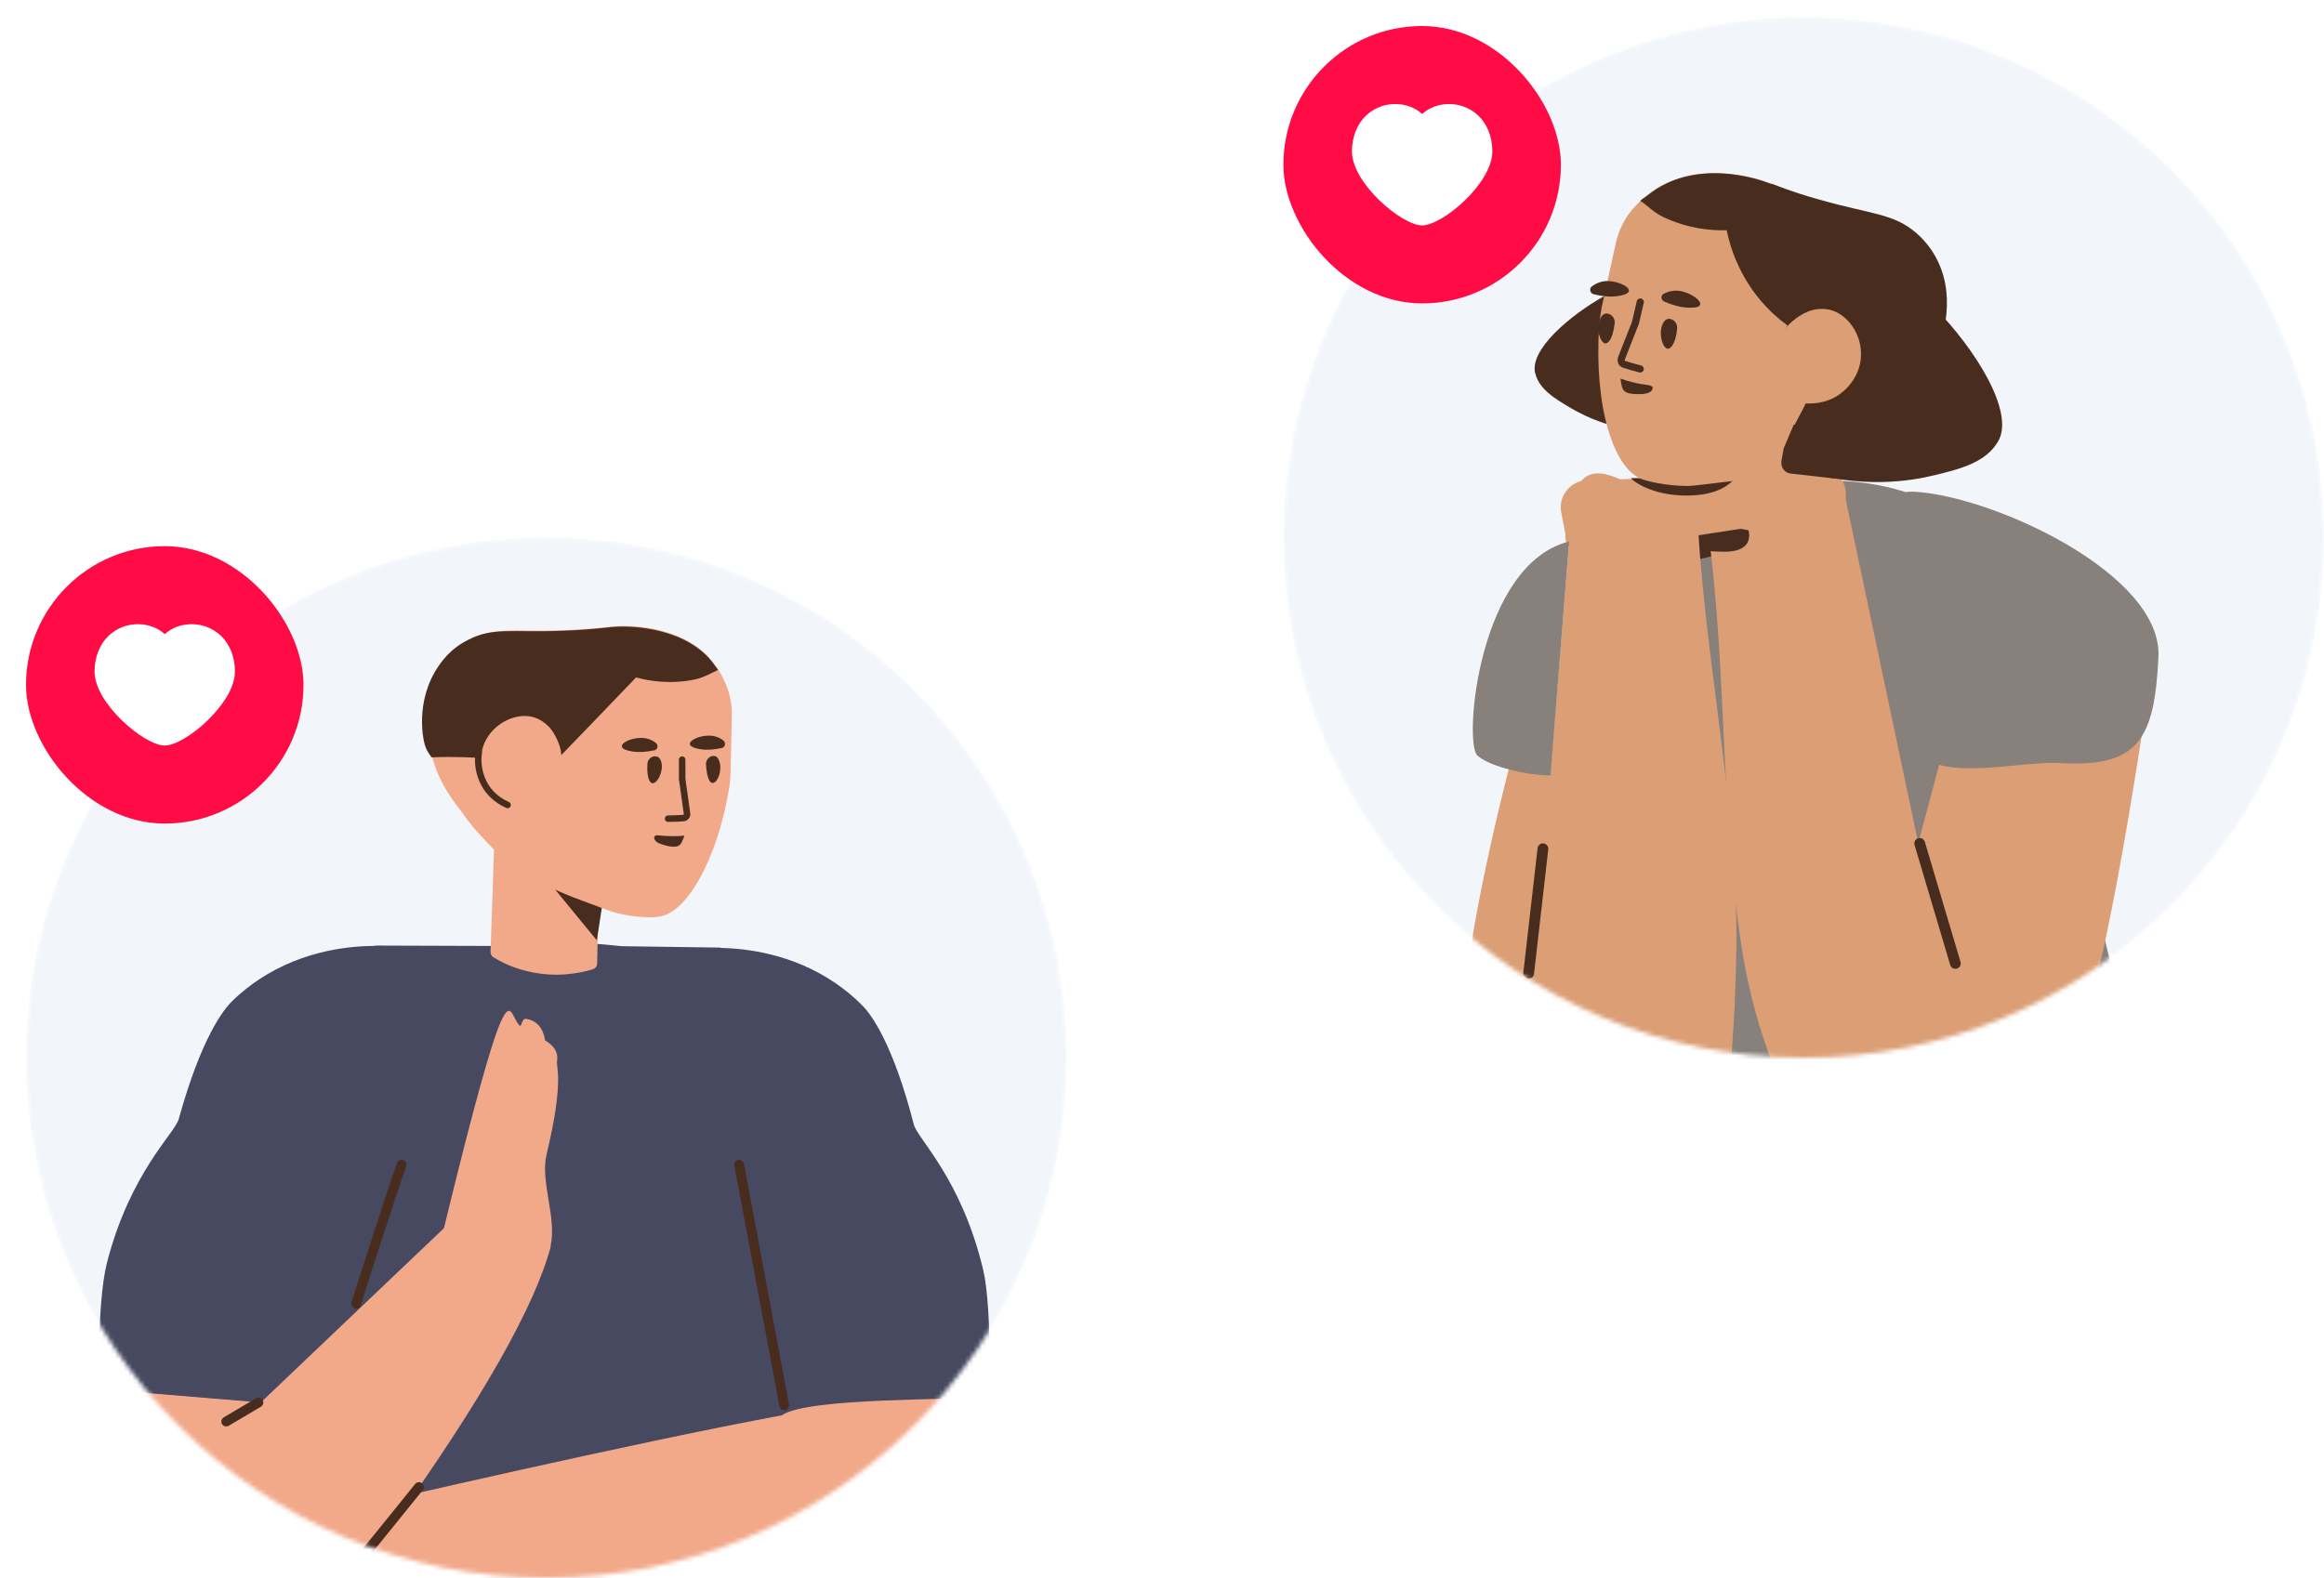 <svg width="536" height="364" viewBox="0 0 536 364" fill="none" xmlns="http://www.w3.org/2000/svg">
<mask id="mask0_1040_4456" style="mask-type:alpha" maskUnits="userSpaceOnUse" x="296" y="4" width="240" height="240">
<path d="M415.999 244C482.272 244 535.997 190.274 535.997 124C535.997 57.726 482.272 4 415.999 4C349.725 4 296 57.726 296 124C296 190.274 349.725 244 415.999 244Z" fill="white"/>
</mask>
<g mask="url(#mask0_1040_4456)">
<path d="M415.999 244C482.272 244 535.997 190.274 535.997 124C535.997 57.726 482.272 4 415.999 4C349.725 4 296 57.726 296 124C296 190.274 349.725 244 415.999 244Z" fill="#F2F6FB"/>
<path d="M393.735 117.03L411.847 111.641C438.185 107.744 461.365 118.937 468.012 143.147L497.017 265.521L497.257 266.533H457.779H388.842L363.326 180.539C356.597 156.246 369.807 123.829 393.735 117.03Z" fill="#88807B"/>
<path d="M379.524 125.681C379.524 125.681 377.946 131.983 386.337 130.241C394.729 128.5 397.138 127.671 397.138 127.671L394.978 121.95L379.524 125.681Z" fill="#482D1F"/>
<path d="M474.242 255.02C480.723 242.584 487.563 212.357 494.764 164.338L449.654 167.397C444.832 185.463 442.421 194.496 442.421 194.496L425.472 114.157C421.318 106.695 412.843 111.006 403.87 118.966C403.372 119.463 392.82 113.991 392.654 114.157C398.802 149.476 396.144 186.869 402.292 222.188C406.031 242.039 412.862 257.509 422.787 268.598C425.956 272.139 430.105 274.664 434.71 275.855C451.556 280.214 464.733 273.269 474.242 255.02Z" fill="#DB9E75"/>
<path d="M442.754 194.58L450.98 222.271" stroke="#482D1F" stroke-width="2.478" stroke-linecap="round" stroke-linejoin="round"/>
<path d="M423.728 123.775C423.396 123.94 422.898 124.106 422.482 124.023L400.797 124.604L385.593 124.935C380.442 127.008 369.641 130.49 368.478 123.111C368.478 123.111 382.768 117.225 392.821 112.913L393.569 112.25C394.234 111.67 394.815 111.338 395.646 111.089C395.812 111.007 395.978 111.007 396.145 111.007L400.133 110.426L408.773 109.183L414.423 108.353L418.577 107.773C422.399 107.193 425.805 110.26 425.722 114.074L425.639 119.132C426.221 120.956 425.39 123.111 423.728 123.775Z" fill="#DB9E75"/>
<path d="M497.816 151.497C496.919 170.444 493.318 177.123 475.096 176.044C465.709 175.505 448.176 180.427 442.448 173.572C439.825 170.414 423.237 112.361 441.459 113.439C459.819 114.44 498.713 132.473 497.816 151.497Z" fill="#88807B"/>
<path d="M403.042 121.608C403.042 121.608 405.693 127.54 397.126 127.28C388.56 127.019 386.042 126.62 386.042 126.62L387.174 120.612L403.042 121.608Z" fill="#482D1F"/>
<path d="M342.848 262.554C333.573 255.963 335.322 227.408 348.092 176.888C350.767 163.913 353.96 162.992 357.671 174.125C363.237 190.825 356.167 195.673 356.167 195.673L362.746 114.609C365.539 106.541 370.767 108.326 380.989 114.609C381.567 115.013 391.006 107.795 391.198 107.93C391.29 143.778 400.415 180.142 400.506 215.99C400.332 231.379 399.567 243.946 398.209 253.69V253.69C396.952 262.711 390.151 269.97 381.216 271.826C368.154 274.54 355.364 271.45 342.848 262.554Z" fill="#DB9E75"/>
<path d="M355.854 195.812L352.573 224.509" stroke="#482D1F" stroke-width="2.478" stroke-linecap="round" stroke-linejoin="round"/>
<path d="M363.732 127.458C364.089 127.564 364.608 127.641 365.003 127.487L386.459 124.301L401.49 121.993C406.924 123.142 418.167 124.699 418.028 117.231C418.028 117.231 402.931 113.91 392.28 111.406L391.428 110.883C390.673 110.426 390.042 110.201 389.181 110.1C389.003 110.047 388.839 110.076 388.675 110.104L384.647 110.224L375.921 110.496L370.213 110.659L366.021 110.807C362.156 110.898 359.335 114.509 360.081 118.251L361.043 123.217C360.787 125.114 361.981 127.093 363.732 127.458Z" fill="#DB9E75"/>
<path d="M388.012 114.308C379.445 114.047 375.495 109.897 376.238 110.297L400.188 110.297C397.782 113.145 393.723 114.482 388.012 114.308Z" fill="#482D1F"/>
<path d="M357.602 178.892C352.574 178.892 343.772 177.019 340.733 174.293C337.525 171.426 340.89 130.13 361.905 124.917L357.602 178.892Z" fill="#88807B"/>
<path d="M446.104 70.891C455.635 80.564 464.721 95.096 460.86 101.789C458.098 106.629 452.268 108.161 446.197 109.627C440.49 111.02 429.335 112.844 414.778 108.436C410.632 106.898 406.347 105.238 402.222 103.62" fill="#482D1F"/>
<path d="M370.194 68.189C361.893 72.836 352.812 80.708 354.053 86.018C354.937 89.773 358.568 91.946 362.28 94.14C365.772 96.19 372.907 99.729 383.568 99.747C386.715 99.558 389.804 99.268 392.972 99" fill="#482D1F"/>
<path d="M425.109 91.832C422.828 93.282 420.484 93.684 418.911 93.777C417.943 93.861 417.108 94.41 416.733 95.168L412.872 109.25C412.872 109.25 410.237 109.138 409.692 109.249C408.215 109.626 404.635 110.469 396.844 111.3C389.374 112.218 389.839 112.085 389.315 112.116C383.895 112.123 379.583 110.882 378.802 110.587C372.191 108.3 367.611 93.939 368.823 75.291C368.888 73.764 369.195 72.3 369.42 70.816L372.62 56.306C373.318 53.06 374.818 50.028 377.094 47.633C378.058 46.603 379 45.654 379.959 44.967C391.185 36.128 406.109 41.414 408.752 42.466C409.073 42.552 409.372 42.718 409.693 42.804C412.549 44.342 415.213 45.313 418.123 46.007C419.407 46.351 420.171 47.672 419.908 48.975L414.815 69.587C414.38 71.531 416.348 73.174 418.194 72.381C418.194 72.381 418.275 72.403 418.296 72.323C418.58 72.227 420.587 71.477 422.796 71.897C426.733 72.609 429.93 76.728 430.323 81.039C430.79 85.714 428.347 89.695 425.109 91.832Z" fill="#DB9E75"/>
<path d="M372.409 74.584C372.506 73.58 371.897 72.644 370.934 72.387C370.292 72.215 369.644 72.385 369.103 73.442C367.853 75.855 369.351 80.204 370.782 79.041C371.842 78.295 372.204 75.988 372.409 74.584Z" fill="#482D1F"/>
<path d="M386.812 75.809C386.909 74.805 386.3 73.869 385.337 73.612C384.695 73.44 384.048 73.61 383.506 74.667C382.256 77.08 383.755 81.429 385.185 80.266C386.267 79.44 386.709 77.154 386.812 75.809Z" fill="#482D1F"/>
<path d="M378.455 90.913C379.06 90.903 380.553 90.787 381.03 89.971C381.073 89.81 381.218 89.591 381.181 89.41C380.989 88.844 379.881 88.805 378.393 88.579C375.761 88.132 373.739 87.334 373.739 87.334C373.739 87.334 373.951 89.108 374.244 89.615C374.703 91.111 377.508 90.917 378.455 90.913Z" fill="#482D1F"/>
<path d="M367.533 67.876C366.719 67.639 366.475 66.619 367.105 66.091C367.908 65.495 369.222 64.778 370.885 64.84C374.293 64.971 377.843 67.278 374.1 68.117C371.71 68.74 369.083 68.261 367.533 67.876Z" fill="#482D1F"/>
<path d="M446.91 60.205C445.314 56.86 443.052 54.711 442.079 53.849C436.717 49.154 431.552 49.49 419.418 45.988C416.93 45.322 413.201 44.154 408.756 42.45C408.414 42.444 408.114 42.278 407.793 42.193C405.15 41.143 390.679 36.415 380.013 45.065C379.97 45.225 378.262 46.141 378.379 46.344C378.379 46.344 378.395 46.606 378.55 46.991C378.513 46.809 378.497 46.548 378.46 46.366C379.893 47.436 381.518 49.072 383.577 50.052C389.375 52.804 394.85 53.238 398.238 53.114C398.684 55.293 399.388 57.799 400.514 60.331C403.732 67.887 408.832 72.598 412.217 75.048C411.251 77.365 410.285 79.682 409.34 81.918C409.742 82.026 410.063 82.112 410.485 82.139C410.485 82.139 416.977 81.986 418.376 85.107C418.685 85.876 418.652 86.64 418.523 87.121C417.466 93.619 411.137 100.853 412.43 103.087C413.738 105.583 424.733 103.716 433.662 97.692C436.088 96.023 442.634 91.507 446.391 82.641C447.368 79.641 451.506 69.674 446.91 60.205Z" fill="#482D1F"/>
<path d="M383.797 69.551C383.038 69.176 382.975 68.13 383.767 67.741C384.662 67.293 386.081 66.814 387.787 67.185C391.121 67.904 394.195 70.872 390.384 70.969C387.842 71.147 385.338 70.221 383.797 69.551Z" fill="#482D1F"/>
<path d="M406.206 83.655L412.13 75.368C412.13 75.368 413.941 73.106 417.127 71.812C417.411 71.716 419.419 70.965 421.629 71.385C425.567 72.094 428.762 76.21 429.153 80.521C429.662 85.034 427.238 88.935 424.078 91.095C420.917 93.254 417.514 93.116 416.406 93.078L412.254 91.882" fill="#DB9E75"/>
<path d="M378.308 69.673L377.2 74.441L373.936 82.752C373.807 83.233 373.999 83.799 374.459 84.008C375.481 84.367 376.444 84.625 378.29 85.118" stroke="#482D1F" stroke-width="1.652" stroke-linecap="round" stroke-linejoin="round"/>
<path d="M423.727 103.619L423.029 110.385L413.011 109.251C411.582 109.127 410.658 107.764 410.863 106.36L411.397 103.412L413.726 97.941L423.727 103.619Z" fill="#482D1F"/>
</g>
<mask id="mask1_1040_4456" style="mask-type:alpha" maskUnits="userSpaceOnUse" x="6" y="124" width="240" height="240">
<path d="M126.001 364C59.728 364 6.003 310.274 6.003 244C6.003 177.726 59.728 124 126.001 124C192.275 124 246 177.726 246 244C246 310.274 192.275 364 126.001 364Z" fill="white"/>
</mask>
<g mask="url(#mask1_1040_4456)">
<path d="M126.001 364C59.728 364 6.003 310.274 6.003 244C6.003 177.726 59.728 124 126.001 124C192.275 124 246 177.726 246 244C246 310.274 192.275 364 126.001 364Z" fill="#F2F6FB"/>
<path d="M187.539 324.771C187.596 328.492 187.643 332.332 187.643 336.217C187.643 336.217 189.302 352.849 181.761 359.809C180.932 360.615 179.951 361.201 179.122 361.714C177.388 362.74 175.879 363.18 175.879 363.18C175.879 363.18 175.804 363.253 175.729 363.253C163.664 366.477 153.785 365.524 148.582 365.671C131.842 366.037 118.268 365.964 106.505 365.597C99.341 365.378 68.952 367.356 65.106 361.787C65.031 361.641 64.955 361.494 64.88 361.348C64.201 359.809 63.673 357.904 63.296 355.633C63.221 355.413 63.146 355.12 63.146 354.9C61.9 347.505 61.782 336.763 63.047 323.896L26.835 320.931C24.465 320.736 22.65 318.744 22.681 316.371C22.843 304.184 23.504 295.835 24.666 291.326C30.037 270.476 40.3 261.457 41.206 258.228C46.359 239.578 51.481 232.959 53.553 230.963C55.932 228.596 58.223 226.981 59.749 225.954C70.05 219.134 80.85 218.268 86.356 218.214C86.509 218.141 86.659 218.144 86.81 218.146L113.582 218.236C115.761 218.182 116.204 218.097 115.774 218.59C119.048 218.142 122.791 217.691 126.865 217.304C132.926 217.395 138.426 217.725 143.365 218.292L165.88 218.608C166.031 218.608 166.182 218.608 166.333 218.683C171.837 218.834 182.621 219.887 192.801 226.886C194.309 227.939 196.571 229.594 198.909 232.002C200.945 234.034 205.95 240.741 210.776 259.478C211.626 262.722 221.73 271.918 226.735 292.859C227.818 297.388 228.333 305.747 228.281 317.935C228.271 320.308 226.422 322.269 224.048 322.421L187.539 324.771H187.539Z" fill="#474961"/>
<path d="M58.244 361.192L59.677 360.439L84.712 347.12C84.712 347.12 145.415 332.988 180.329 326.516C186.361 322.227 222.255 323.191 223.235 322.213C225.724 346.142 228.889 370.032 198.59 370.032L46.556 367.437L58.244 361.192Z" fill="#F2A98A"/>
<path d="M82.149 300.766C83.657 295.875 90.896 273.375 92.631 268.709" stroke="#482D1F" stroke-width="2.249" stroke-linecap="round" stroke-linejoin="round"/>
<path d="M170.472 268.709L180.864 324.22" stroke="#482D1F" stroke-width="2.249" stroke-linecap="round" stroke-linejoin="round"/>
<path d="M120.427 191.104L138.023 198.051L138.174 201.738V201.813L137.722 222.281C137.722 222.883 137.269 223.485 136.666 223.635C133.65 224.538 128.296 225.592 122.037 224.162C118.568 223.41 115.778 222.055 113.817 220.851C113.365 220.625 113.139 220.099 113.139 219.572L113.942 196.033C111.787 193.852 108.754 190.615 106.955 187.967C105.447 185.785 100.47 180.517 99.113 171.939C98.736 169.079 97.303 159.448 103.26 151.998C105.372 149.364 107.785 148.01 108.841 147.483C114.496 144.473 118.945 145.827 130.181 145.376C131.086 145.301 132.594 145.301 134.479 145.15C137.948 144.924 140.361 144.623 141.039 144.548C146.62 143.946 158.76 145 164.566 153.051C164.868 153.578 165.245 154.105 165.622 154.556C164.114 155.234 162.38 156.287 160.419 156.739C154.839 157.943 150.013 157.115 146.997 156.287C141.643 162.006 136.289 167.725 130.935 173.369C128.08 177.358 123.638 185.228 120.427 191.104Z" fill="#F2A98A"/>
<path d="M139.234 206.63L127.395 204.447L137.651 216.939L139.234 206.63Z" fill="#482D1F"/>
<path d="M168.792 165.017L168.49 178.487C168.415 179.841 168.339 181.196 168.038 182.55C166.379 192.107 163.287 200.083 159.818 205.2C157.254 209.038 154.389 211.296 151.674 211.521C150.92 211.672 146.848 211.822 142.098 210.618C141.645 210.468 142.022 210.694 135.613 208.286C133.124 207.383 131.164 206.63 129.655 205.953C126.941 204.824 125.508 204.072 124.754 203.62C124.226 203.394 124.075 203.244 124.075 203.244C120.531 196.471 117.515 190.301 114.951 184.883C113.443 181.647 111.859 178.412 112.689 174.423C112.99 172.843 113.82 168.93 117.289 166.898C120.682 164.942 124.452 165.92 125.508 166.221C126.941 166.597 128.072 167.199 128.75 167.651L128.675 148.387C128.675 147.183 129.655 146.13 130.862 146.13C133.501 146.054 136.14 145.829 138.93 145.076C139.232 145.001 139.534 145.001 139.835 144.926C142.399 144.549 156.727 143.044 164.72 153.278C165.474 154.106 166.077 155.084 166.68 156.288C168.113 159.073 168.867 162.007 168.792 165.017Z" fill="#F2A98A"/>
<path d="M165.624 154.556C164.116 155.233 162.381 156.287 160.345 156.738C154.69 157.942 149.713 157.115 146.697 156.287C141.267 162.006 133.877 169.606 128.373 175.325C118.117 175.776 109.822 174.271 99.567 174.723C99.567 174.723 98.587 173.669 98.059 172.089C97.305 169.832 95.721 160.125 102.282 152.148C104.393 149.514 106.882 148.16 107.937 147.633C113.668 144.623 118.193 145.978 129.655 145.526C130.559 145.451 132.068 145.451 134.028 145.3C137.572 145.075 139.985 144.774 140.739 144.698C146.395 144.096 158.762 145.15 164.643 153.202C164.87 153.578 165.247 154.105 165.624 154.556Z" fill="#482D1F"/>
<path d="M130.334 182.85L129.354 173.218C129.354 173.218 128.901 170.509 126.865 167.951C126.714 167.8 125.357 166.22 123.321 165.543C119.702 164.339 115.177 166.22 112.764 169.606C110.276 173.068 110.502 177.508 112.161 180.819C113.82 184.13 116.685 185.484 117.666 185.936L121.662 186.763L130.334 182.85Z" fill="#F2A98A"/>
<path d="M162.821 176.295C162.821 175.393 163.425 174.565 164.33 174.414C164.933 174.339 165.461 174.49 165.838 175.468C166.818 177.8 165.159 181.563 163.877 180.434C163.123 179.682 162.897 177.575 162.821 176.295Z" fill="#482D1F"/>
<path d="M149.324 176.146C149.399 175.243 150.153 174.49 151.058 174.49C151.661 174.49 152.189 174.716 152.491 175.694C153.245 178.102 151.133 181.714 150.002 180.435C149.248 179.532 149.248 177.425 149.324 176.146Z" fill="#482D1F"/>
<path d="M152.957 194.89C152.429 194.74 151.147 194.363 150.921 193.536C150.921 193.385 150.846 193.159 150.921 193.009C151.223 192.482 152.127 192.783 153.485 192.858C155.898 193.009 157.858 192.783 157.858 192.783C157.858 192.783 157.331 194.288 156.954 194.74C156.124 195.868 153.711 195.116 152.957 194.89Z" fill="#482D1F"/>
<path d="M166.466 172.569C167.22 172.419 167.446 171.44 166.918 170.914C166.239 170.312 165.033 169.71 163.525 169.71C160.433 169.71 157.115 171.741 160.584 172.644C162.62 173.246 165.033 172.87 166.466 172.569Z" fill="#482D1F"/>
<path d="M150.931 173.096C151.685 172.946 151.911 171.967 151.308 171.441C150.629 170.839 149.423 170.237 147.839 170.237C144.747 170.237 141.43 172.344 144.898 173.171C147.085 173.773 149.423 173.397 150.931 173.096Z" fill="#482D1F"/>
<path d="M157.331 175.25V179.69L158.462 187.741C158.537 188.193 158.16 188.644 157.708 188.72C156.727 188.795 155.823 188.87 154.088 188.87" stroke="#482D1F" stroke-width="1.499" stroke-linecap="round" stroke-linejoin="round"/>
<path d="M110.426 173.594C110.049 176.002 110.501 178.56 111.557 180.592C113.216 183.903 116.081 185.257 117.062 185.709" stroke="#482D1F" stroke-width="1.499" stroke-linecap="round" stroke-linejoin="round"/>
<path d="M102.388 283.348C108.897 256.534 113.278 240.642 115.529 235.67C117.754 230.758 118.076 234.352 119.637 236.393C120.446 237.451 120.119 234.84 121.377 235.061C123.834 235.494 125.281 237.151 125.718 240.035C127.895 241.294 128.812 242.893 128.469 244.833C128.221 246.239 130.188 249.151 126.043 266.434C124.571 272.574 128.479 280.969 126.966 287.546L127.028 287.557C123.297 301.547 111.077 323.041 90.368 352.039C59.305 395.536 32.908 372.75 25.819 367.859C21.092 364.598 21.092 348.881 25.819 320.708L60.136 323.567L102.388 283.348Z" fill="#F2A98A"/>
<path d="M59.605 323.567L52.178 327.957" stroke="#482D1F" stroke-width="2.249" stroke-linecap="round" stroke-linejoin="round"/>
<path d="M96.629 343.066L77.777 366.393" stroke="#482D1F" stroke-width="2.249" stroke-linecap="round" stroke-linejoin="round"/>
</g>
<g filter="url(#filter0_d_1040_4456)">
<rect x="296" y="4" width="64" height="64" rx="32" fill="#FF0C46"/>
<path d="M321.774 22C319.459 22 317.017 22.822 315.081 24.646C313.145 26.471 311.812 29.363 311.812 32.927C311.812 40.316 323.333 50 328 50C332.667 50 344.187 40.318 344.187 32.927C344.187 29.363 342.855 26.471 340.919 24.646C338.983 22.822 336.541 22 334.226 22C331.929 22 329.694 22.744 328 24.305C326.306 22.744 324.071 22 321.774 22Z" fill="white"/>
</g>
<g filter="url(#filter1_d_1040_4456)">
<rect x="6" y="124" width="64" height="64" rx="32" fill="#FF0C46"/>
<path d="M31.774 142C29.459 142 27.017 142.822 25.081 144.646C23.145 146.471 21.812 149.363 21.812 152.927C21.812 160.316 33.333 170 38 170C42.667 170 54.188 160.318 54.188 152.927C54.188 149.363 52.855 146.471 50.919 144.646C48.983 142.822 46.541 142 44.226 142C41.929 142 39.694 142.744 38 144.305C36.306 142.744 34.071 142 31.774 142Z" fill="white"/>
</g>
<defs>
<filter id="filter0_d_1040_4456" x="290" y="0" width="76" height="76" filterUnits="userSpaceOnUse" color-interpolation-filters="sRGB">
<feFlood flood-opacity="0" result="BackgroundImageFix"/>
<feColorMatrix in="SourceAlpha" type="matrix" values="0 0 0 0 0 0 0 0 0 0 0 0 0 0 0 0 0 0 127 0" result="hardAlpha"/>
<feOffset dy="2"/>
<feGaussianBlur stdDeviation="3"/>
<feComposite in2="hardAlpha" operator="out"/>
<feColorMatrix type="matrix" values="0 0 0 0 0 0 0 0 0 0 0 0 0 0 0 0 0 0 0.1 0"/>
<feBlend mode="normal" in2="BackgroundImageFix" result="effect1_dropShadow_1040_4456"/>
<feBlend mode="normal" in="SourceGraphic" in2="effect1_dropShadow_1040_4456" result="shape"/>
</filter>
<filter id="filter1_d_1040_4456" x="0" y="120" width="76" height="76" filterUnits="userSpaceOnUse" color-interpolation-filters="sRGB">
<feFlood flood-opacity="0" result="BackgroundImageFix"/>
<feColorMatrix in="SourceAlpha" type="matrix" values="0 0 0 0 0 0 0 0 0 0 0 0 0 0 0 0 0 0 127 0" result="hardAlpha"/>
<feOffset dy="2"/>
<feGaussianBlur stdDeviation="3"/>
<feComposite in2="hardAlpha" operator="out"/>
<feColorMatrix type="matrix" values="0 0 0 0 0 0 0 0 0 0 0 0 0 0 0 0 0 0 0.1 0"/>
<feBlend mode="normal" in2="BackgroundImageFix" result="effect1_dropShadow_1040_4456"/>
<feBlend mode="normal" in="SourceGraphic" in2="effect1_dropShadow_1040_4456" result="shape"/>
</filter>
</defs>
</svg>
